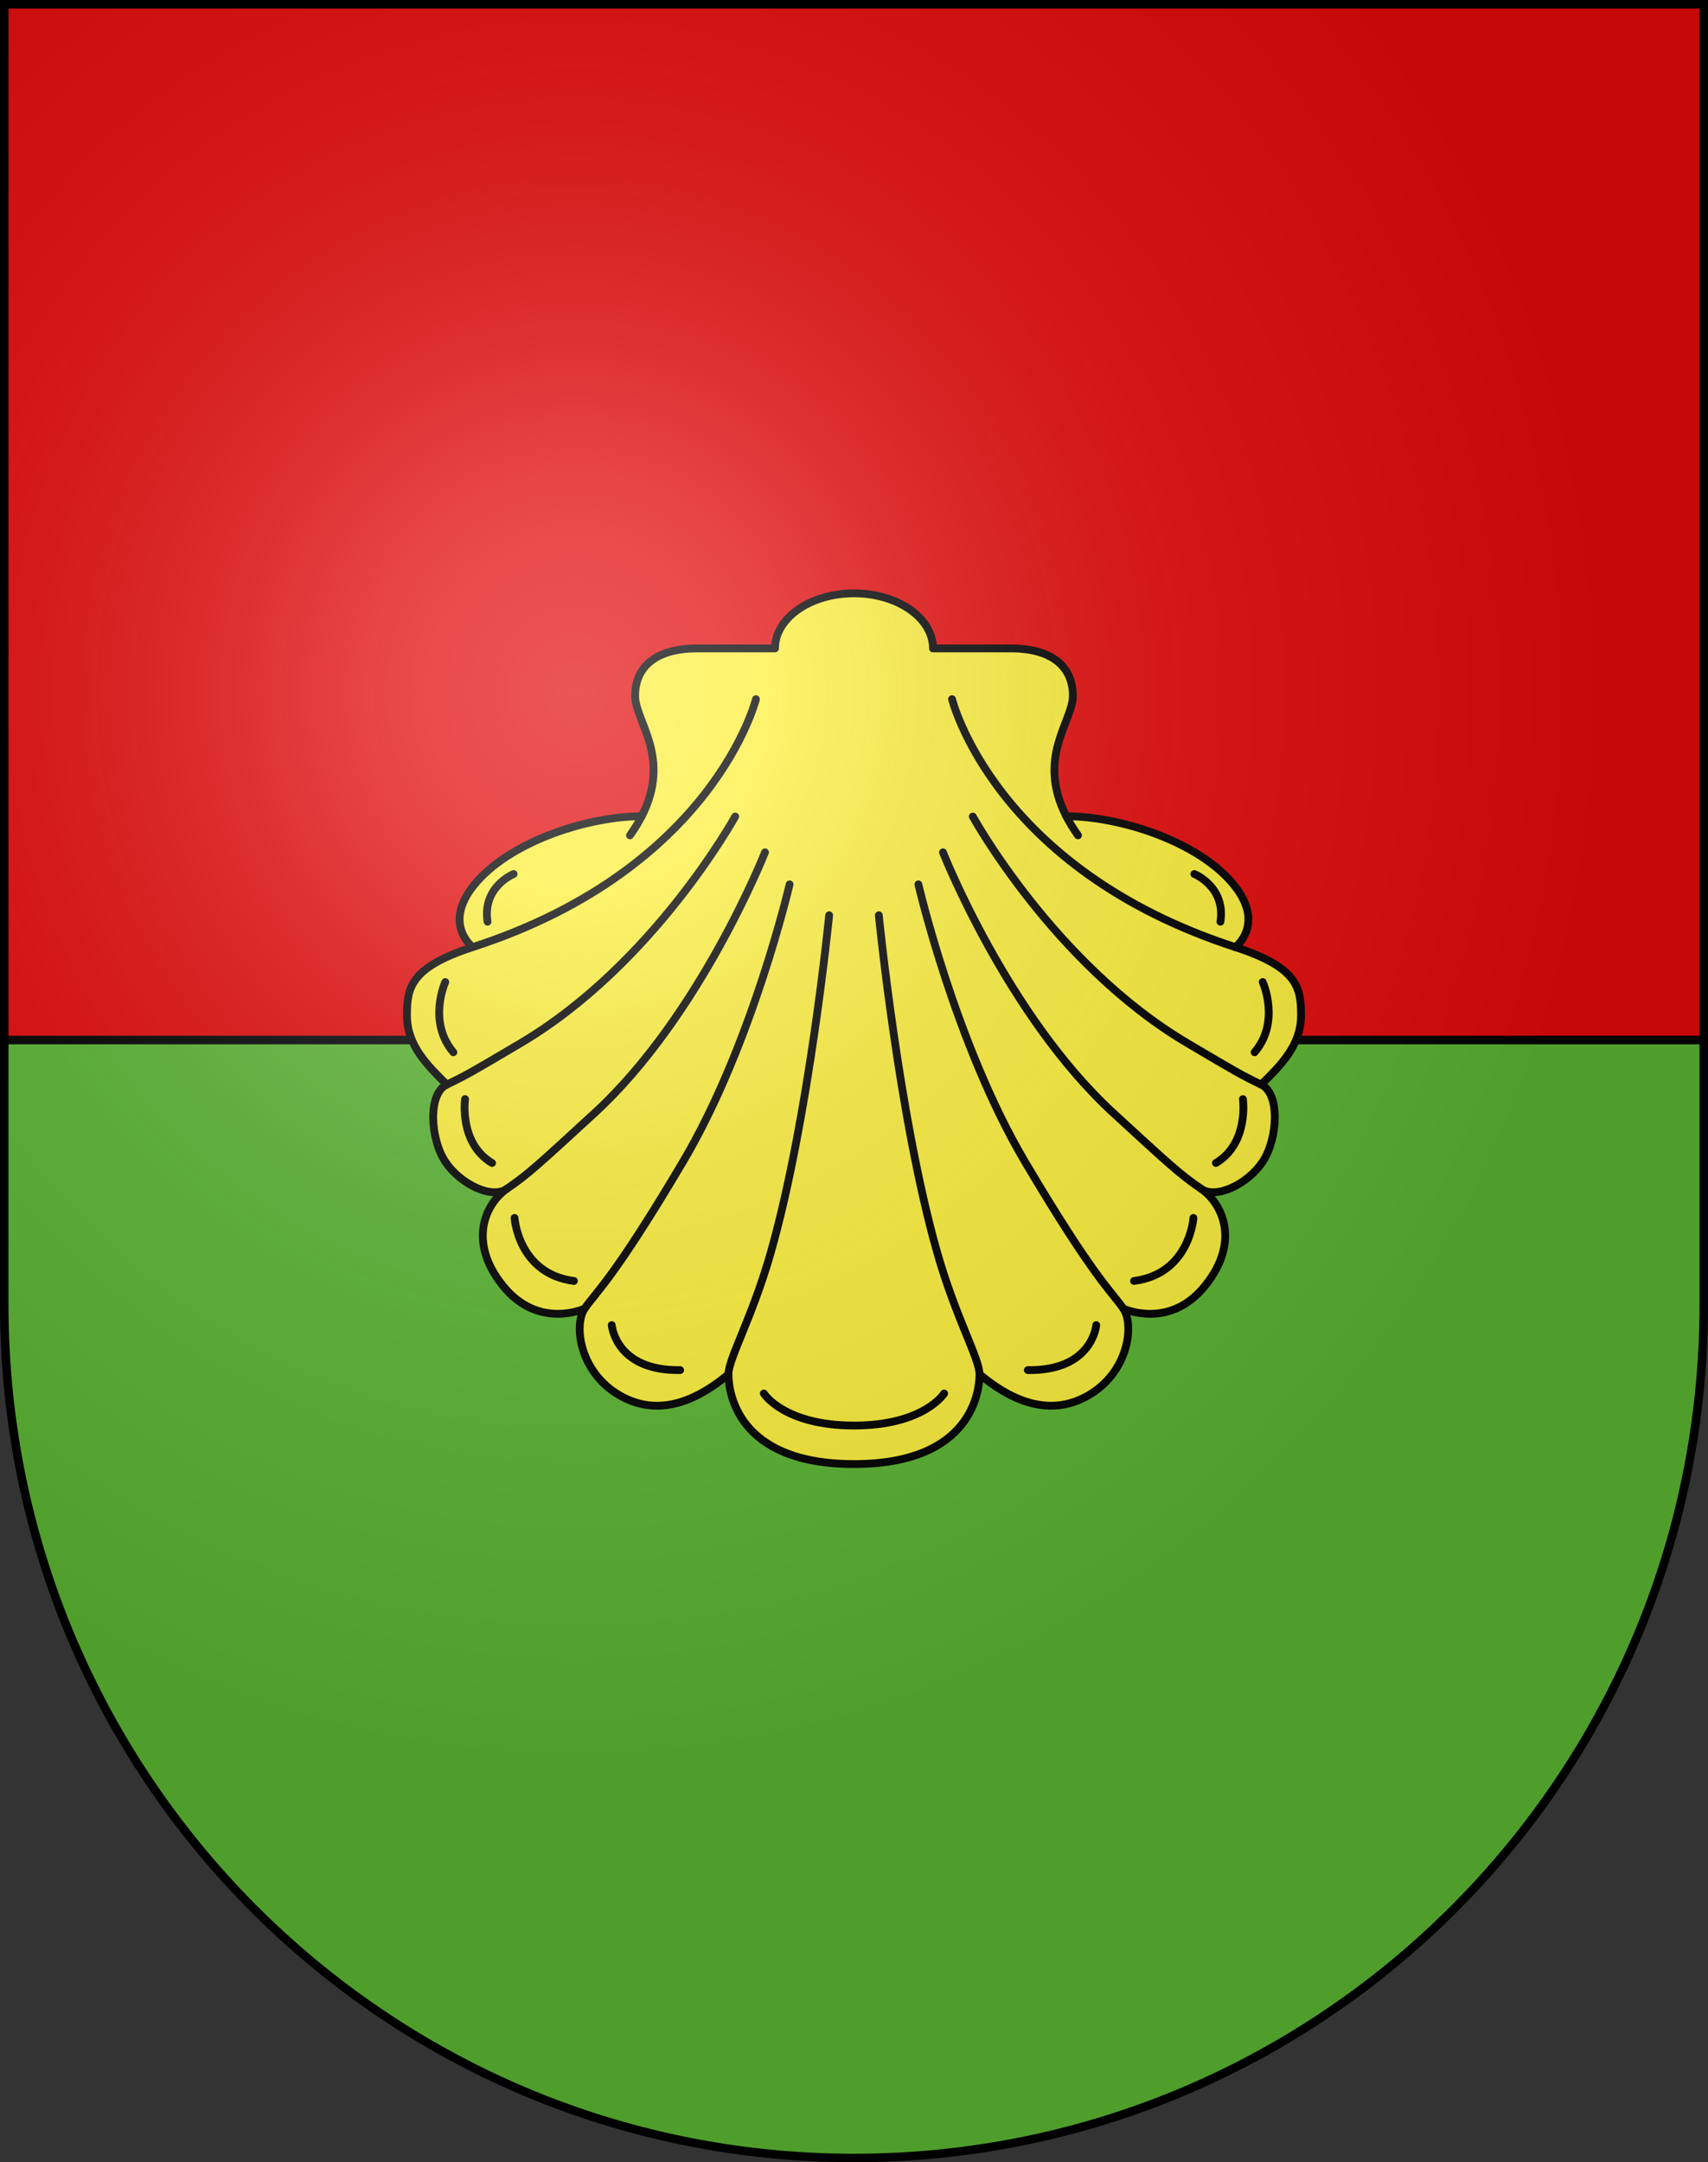 <?xml version="1.0" encoding="UTF-8"?>
<svg version="1.0" viewBox="0 0 603 763" xmlns="http://www.w3.org/2000/svg" xmlns:cc="http://web.resource.org/cc/" xmlns:dc="http://purl.org/dc/elements/1.1/" xmlns:rdf="http://www.w3.org/1999/02/22-rdf-syntax-ns#" xmlns:xlink="http://www.w3.org/1999/xlink">
<rect x="0" y="0" width="603" height="763" fill="#333333" stroke="none"/>
<defs>
<radialGradient id="a" cx="858.04" cy="579.93" r="300" gradientTransform="matrix(1.215 1.5316e-24 1.4647e-23 1.267 -839.19 -490.49)" gradientUnits="userSpaceOnUse">
<stop stop-color="#fff" stop-opacity=".314" offset="0"/>
<stop stop-color="#fff" stop-opacity=".251" offset=".19"/>
<stop stop-color="#6b6b6b" stop-opacity=".125" offset=".6"/>
<stop stop-opacity=".125" offset="1"/>
</radialGradient>
</defs>
<desc>Coat of Arms of Canton of Freiburg (Fribourg)</desc>
<g>
<path d="m1.5 1.5v458.87c0 166.31 134.31 301.13 300 301.13 165.69 0 300-134.82 300-301.13v-458.87h-600z" fill="#e20909"/>
<path d="m1.5 367v93.375c0 166.31 134.31 301.12 300 301.12s300-134.81 300-301.12v-93.375h-600z" fill="#5ab532"/>
<path d="m1.5 367h600" fill="none" stroke="#000" stroke-linejoin="round" stroke-width="3"/>
<g transform="translate(0,4)" stroke="#000" stroke-linecap="round" stroke-linejoin="round" stroke-width="2.75">
<path d="m301.5 512.63c41.988 0 44.307-26.176 44.307-31.703 9.735 8.156 23.679 15.785 38.149 7.63s16.574-24.994 12.629-30.783c0 0 16.312 7.63 28.94-8.156s5.788-29.203-1.579-34.202c5.262 3.946 16.575-1.578 21.837-9.472s6.314-23.941-0.521-27.214c6.615-6.615 14.058-13.644 14.058-24.394 0-9.739-1.112-16.952-23.196-24.115 0 0 11.385-8.62-1.626-23.257-13.012-14.638-39.848-22.928-58.046-22.928-10.657-20.79 2.321-33.504 2.321-42.509 0-9.941-6.958-16.72-22.008-16.72h-27.384c0-10.732-12.483-19.432-27.882-19.432s-27.882 8.7-27.882 19.432h-27.384c-15.049 0-22.008 6.779-22.008 16.72 0 9.005 12.979 21.719 2.322 42.509-18.199 0-45.035 8.291-58.046 22.928s-1.626 23.257-1.626 23.257c-22.084 7.163-23.196 14.376-23.196 24.115 0 10.75 7.442 17.778 14.057 24.394-6.835 3.272-5.782 19.32-0.521 27.214s16.575 13.418 21.837 9.472c-7.367 4.999-14.207 18.416-1.579 34.202s28.94 8.156 28.94 8.156c-3.946 5.789-1.842 22.628 12.629 30.783s28.414 0.526 38.149-7.63c2e-3 5.527 2.321 31.703 44.309 31.703z" fill="#fcef3c"/>
<path d="m292.73 318.97s-7.097 71.455-20.549 118.8c-6.578 23.152-14.997 37.621-14.997 43.148" fill="none"/>
<path d="m310.26 318.97s7.097 71.455 20.549 118.8c6.577 23.152 14.996 37.621 14.996 43.148" fill="none"/>
<path d="m278.76 308.07s-13.155 56.566-37.623 97.872-30.783 46.04-34.729 51.829" fill="none"/>
<path d="m270.08 296.76s-22.69 57.613-60.249 92.084c-19.206 17.627-23.416 21.573-30.782 26.572" fill="none"/>
<path d="m259.56 284.13s-28.718 52.16-75.772 79.981c-16.913 10-19.217 11.346-26.052 14.618" fill="none"/>
<path d="m166.87 330.22c85.319-27.674 100.01-87.515 100.01-87.515" fill="none"/>
<path d="m226.54 284.03c-1.107 2.16-2.47 4.408-4.129 6.747" fill="none"/>
<path d="m324.23 308.07s13.155 56.566 37.623 97.872 30.783 46.04 34.729 51.829" fill="none"/>
<path d="m332.91 296.76s22.689 57.613 60.248 92.084c19.206 17.627 23.416 21.573 30.782 26.572" fill="none"/>
<path d="m343.44 284.13s28.718 52.16 75.771 79.981c16.913 10 19.217 11.346 26.052 14.618" fill="none"/>
<path d="m436.12 330.22c-85.318-27.674-100.01-87.515-100.01-87.515" fill="none"/>
<path d="m376.45 284.03c1.107 2.16 2.47 4.408 4.129 6.747" fill="none"/>
<path d="m181.34 304.42s-11.12 4.448-9.213 16.838" fill="none"/>
<path d="m157.2 342.54s-6.354 13.979 2.859 24.781" fill="none"/>
<path d="m164.19 383.84s-2.224 15.566 9.531 22.557" fill="none"/>
<path d="m181.66 425.78s1.271 19.697 20.968 22.239" fill="none"/>
<path d="m215.97 463.59s1.271 16.204 24.146 15.886" fill="none"/>
<path d="m421.65 304.42s11.12 4.448 9.214 16.838" fill="none"/>
<path d="m445.79 342.54s6.354 13.979-2.859 24.781" fill="none"/>
<path d="m438.8 383.84s2.224 15.566-9.531 22.557" fill="none"/>
<path d="m421.33 425.78s-1.271 19.697-20.969 22.239" fill="none"/>
<path d="m387.02 463.59s-1.271 16.204-24.146 15.886" fill="none"/>
<path d="m333.32 487.73s-7.107 11.308-31.829 11.308-31.83-11.308-31.83-11.308" fill="none"/>
</g>
</g>
<g>
<path d="m1.5 1.5v458.87c0 166.31 134.31 301.13 300 301.13 165.69 0 300-134.82 300-301.13v-458.87h-600z" fill="url(#a)"/>
<path d="m1.5 1.5v458.87c0 166.31 134.31 301.13 300 301.13 165.69 0 300-134.82 300-301.13v-458.87h-600z" fill="none" stroke="#000" stroke-width="3"/>
</g>
</svg>
